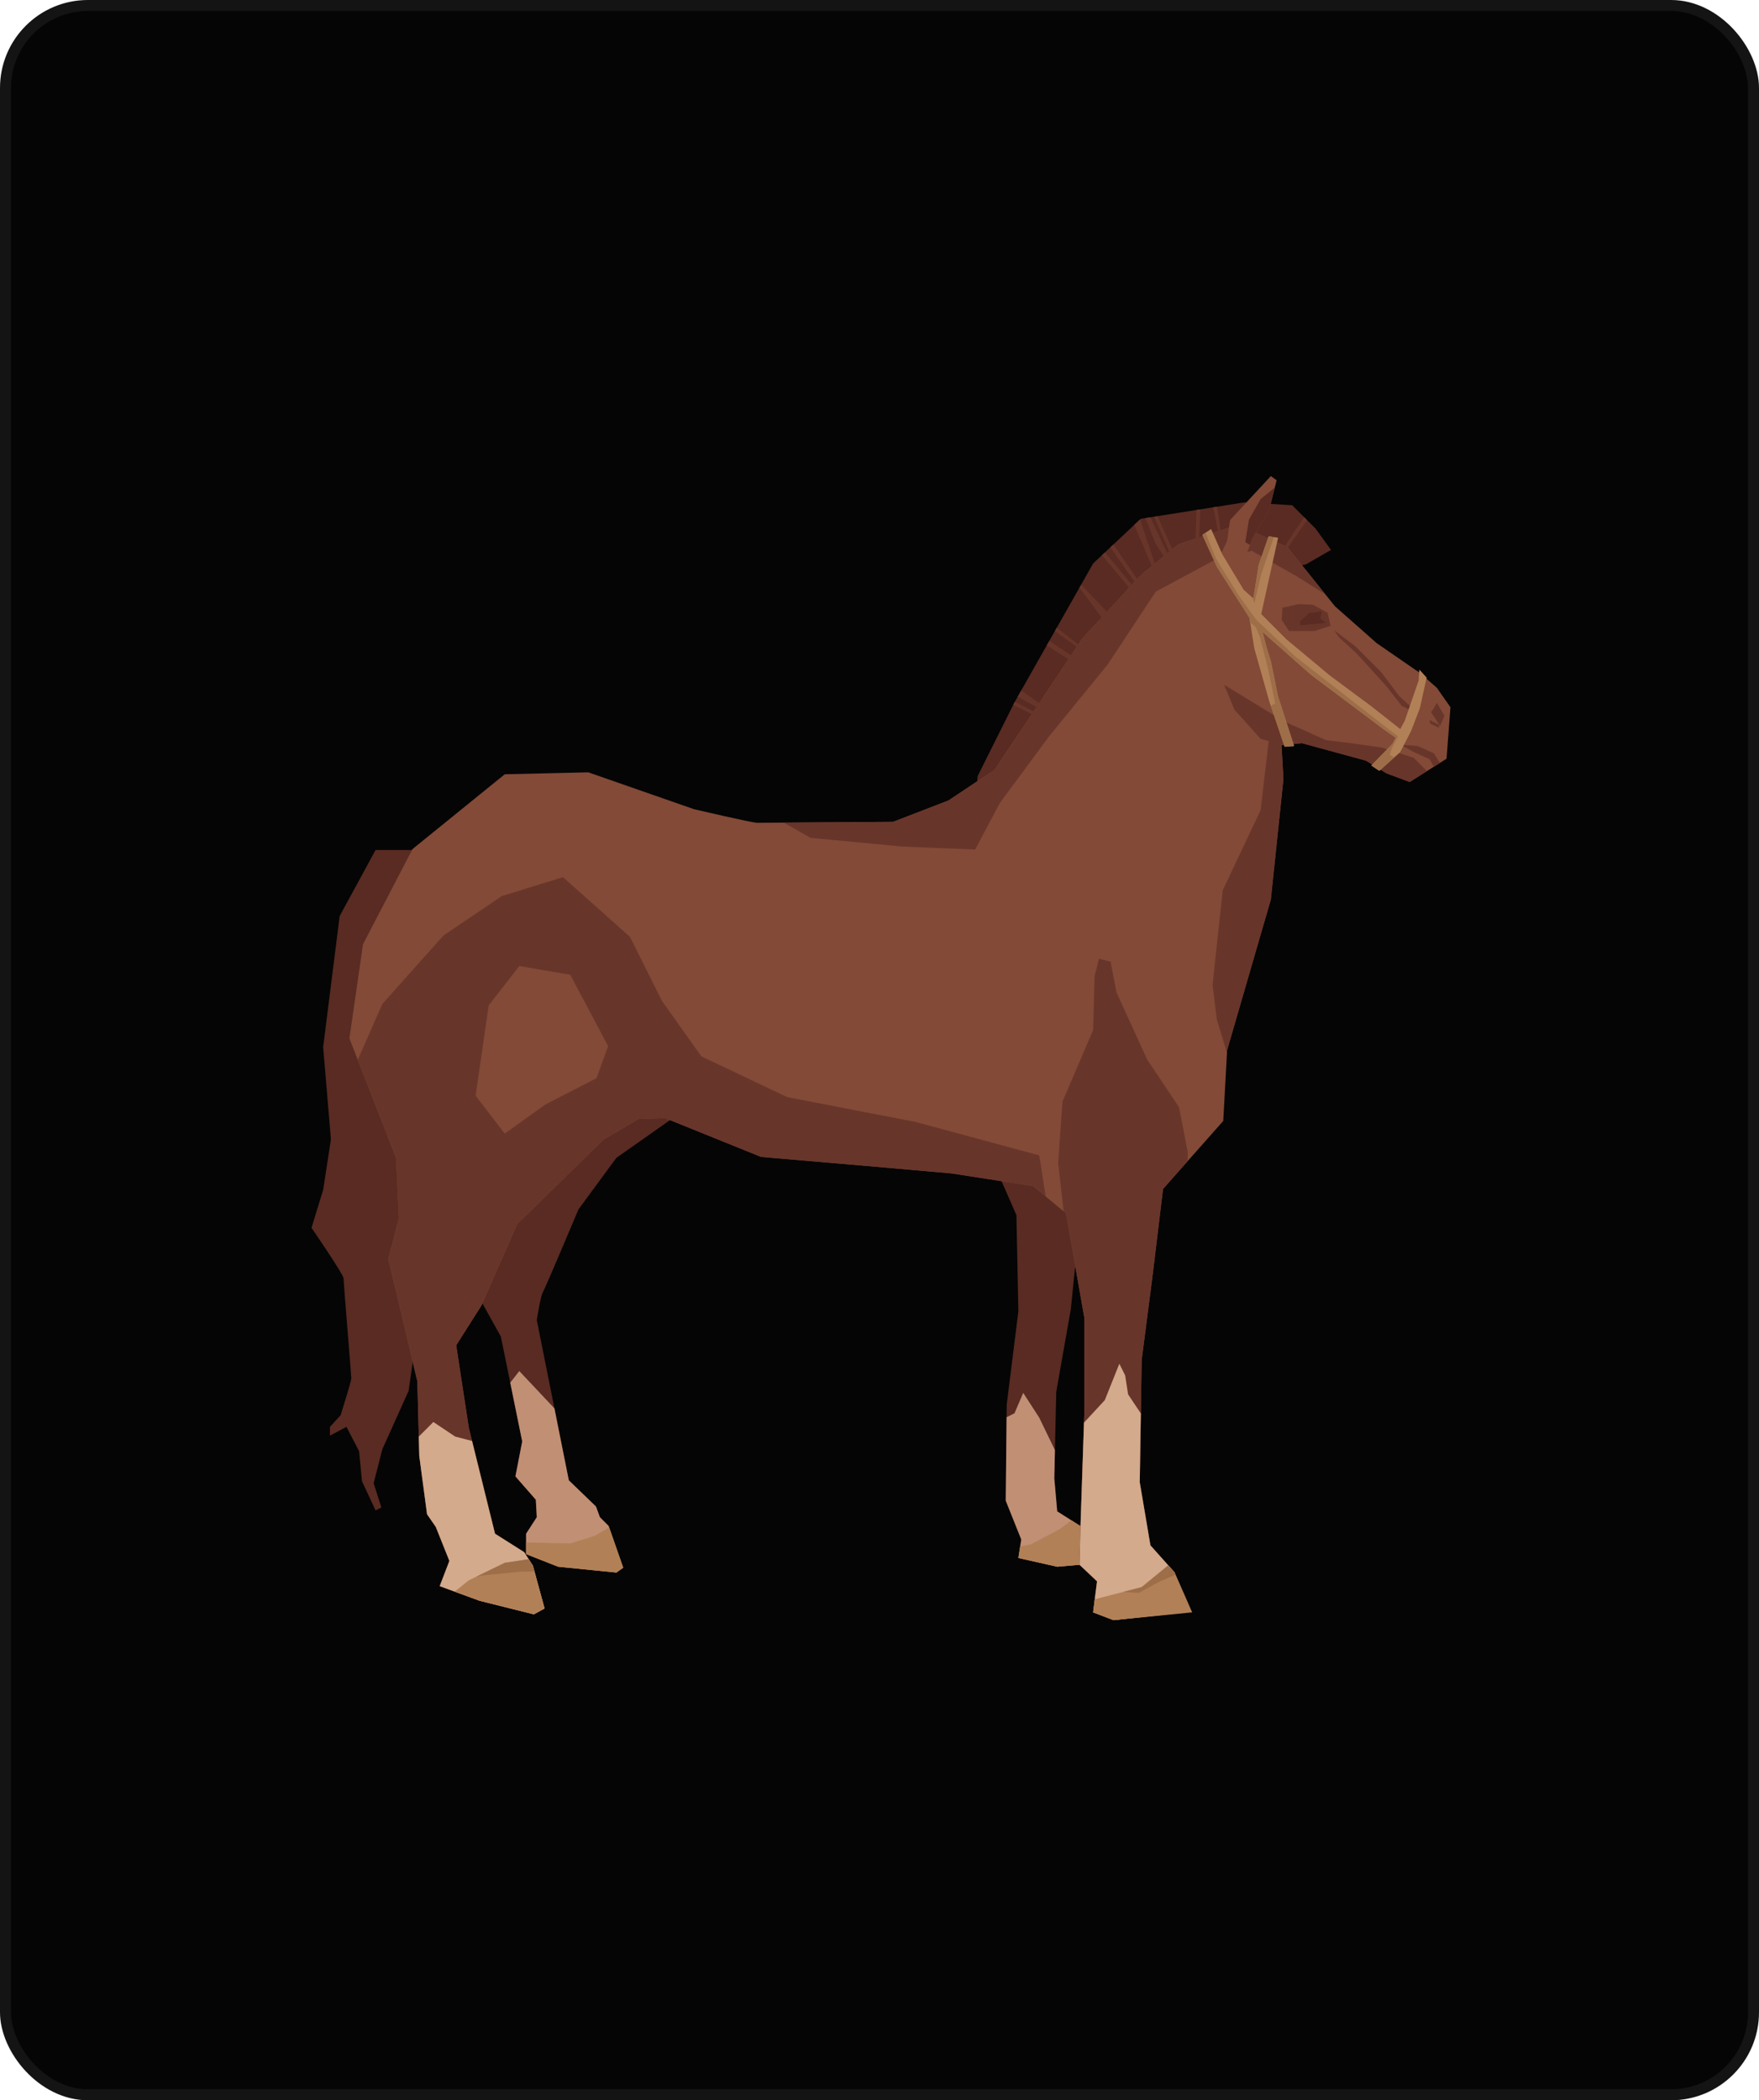 <svg width="160" height="191" viewBox="0 0 160 191" fill="none" xmlns="http://www.w3.org/2000/svg">
<g id="Frame 99">
<rect x="0.5" y="0.5" width="159" height="190" rx="7.5" fill="#050505"/>
<rect x="0.5" y="0.5" width="159" height="190" rx="7.5" stroke="#141414"/>
<g id="Group">
<path id="Vector" d="M61.719 101.322L56.067 105.296L52.622 109.978C52.622 109.978 49.532 117.308 49.355 117.574C49.179 117.839 48.826 120.048 48.826 120.048L51.74 134.62L54.213 137.005L54.567 137.976L55.362 138.771L56.687 142.569L56.068 143.01L50.769 142.48L47.855 141.334V139.479L48.827 137.977L48.738 136.387L46.884 134.268L47.502 131.089L45.558 121.55L42.467 115.985L50.063 98.675L61.633 96.997L61.719 101.322Z" fill="#592B22"/>
<path id="Vector_2" d="M47.854 141.332L50.768 142.478L56.067 143.009L56.686 142.567L55.361 138.77L54.566 137.975L54.212 137.004L51.74 134.619L50.432 128.079L47.235 124.683L46.411 125.741L47.5 131.087L46.882 134.266L48.737 136.385L48.826 137.975L47.854 139.477V141.332Z" fill="#C18F74"/>
<path id="Vector_3" d="M56.686 142.567L55.41 138.909L54.125 139.652L51.916 140.358L47.854 140.283V141.332L50.768 142.478L56.067 143.009L56.686 142.567Z" fill="#B28056"/>
<path id="Vector_4" d="M90.6 106.269L92.455 110.509L92.632 119.251L91.571 127.73L91.483 136.474L92.366 138.682L92.896 140.007L92.632 141.685L96.164 142.48L98.196 142.304L99.08 141.067L98.813 139.123L96.164 137.445L95.899 134.443L96.076 126.583L97.4 119.074L98.549 107.77L90.6 106.269Z" fill="#592B22"/>
<path id="Vector_5" d="M100.315 142.036L98.813 139.123L96.164 137.445L95.899 134.443L95.957 131.871L94.53 128.922L93.073 126.669L92.278 128.524L91.56 128.884L91.483 136.474L92.366 138.682L92.896 140.007L92.632 141.685L96.164 142.48L98.196 142.304L100.315 142.036Z" fill="#C18F74"/>
<path id="Vector_6" d="M98.196 142.304L100.315 142.036L98.813 139.123L97.457 138.264L96.429 139.034L93.779 140.447L92.799 140.626L92.632 141.685L96.164 142.48L98.196 142.304Z" fill="#B28056"/>
<path id="Vector_7" d="M39.816 77.299H34.163L30.896 83.306L29.394 95.228L30.101 103.619L29.394 108.212L28.334 111.657C28.334 111.657 31.248 115.895 31.248 116.249C31.248 116.603 31.955 125.081 31.955 125.347C31.955 125.612 30.983 128.702 30.983 128.702L30.012 129.762V130.556L31.513 129.762L32.661 131.97L32.927 134.708L34.162 137.357L34.692 137.092L33.986 134.883L34.78 131.792L37.165 126.493L38.843 114.834L39.816 77.299Z" fill="#592B22"/>
<path id="Vector_8" d="M118.775 51.333L121.071 50.01L119.659 48.065L117.538 45.945L113.21 45.681L103.76 47.183L99.432 51.245L92.278 63.875L88.923 70.588L88.746 72.972L114.889 52.04L118.775 51.333Z" fill="#592B22"/>
<path id="Vector_9" d="M129.196 61.226L130.697 62.55L131.934 64.316L131.58 68.998L128.225 71.117L126.104 70.323L124.25 69.174L118.421 67.585L116.566 67.763L116.742 70.853L115.595 81.805L111.621 95.494L111.267 101.941L105.791 108.124L104.819 116.16L103.848 123.668L103.671 134.796L104.643 140.536L106.852 143.01L107.028 146.72L101.287 147.338L99.432 146.631L99.786 143.807L98.197 142.305L98.285 138.771L98.639 128.262V119.872L96.96 110.333L93.958 107.859L86.539 106.711L80.533 106.181L69.228 105.21L60.484 101.677L58.099 101.765L54.92 103.619L47.06 111.303L43.793 118.723L41.496 122.343L42.644 129.85L45.029 139.478L47.679 141.155L48.474 142.392L49.534 146.278L48.561 146.809L43.616 145.572L39.995 144.248L40.878 141.952L39.641 138.86L38.847 137.712L38.14 132.413L37.963 125.612L35.314 114.484L36.285 110.774L36.02 105.297L31.781 94.434L33.018 85.868L37.523 77.213L45.913 70.413L53.509 70.235L63.136 73.592C63.136 73.592 68.435 74.828 68.876 74.828C69.319 74.828 81.241 74.739 81.241 74.739L86.276 72.796L89.19 70.853L90.426 70.058L98.463 58.047L103.762 52.306L107.206 49.479L112.594 47.713L117.099 49.745L121.426 55.132L125.224 58.488L129.196 61.226Z" fill="#824A37"/>
<path id="Vector_10" d="M106.852 143.009L104.643 140.535L103.671 134.795L103.848 123.667L104.819 116.159L105.791 108.123L108.022 105.603C108.033 105.125 108.042 104.81 108.042 104.81L107.248 100.704L104.333 96.332L101.551 90.236L101.02 87.456L99.961 87.19L99.564 88.781L99.431 93.682L96.648 100.173L96.252 105.737L96.752 110.161L96.958 110.332L98.637 119.871V128.261L98.283 138.77L98.195 142.304L99.784 143.806L99.43 146.63L101.285 147.337L107.026 146.719L106.852 143.009Z" fill="#68352A"/>
<path id="Vector_11" d="M94.53 105.074L83.269 102.029L71.611 99.776L63.795 96.066L60.217 91.033L57.303 85.203L51.209 79.772L45.645 81.494L40.346 85.07L34.782 91.298L32.542 96.388L36.018 105.296L36.283 110.772L35.313 114.482L37.961 125.61L38.138 132.411L38.845 137.71L39.64 138.858L40.876 141.95L39.994 144.246L43.614 145.57L48.56 146.808L49.532 146.276L48.473 142.391L47.678 141.153L45.027 139.477L42.643 129.849L41.495 122.342L43.792 118.722L47.059 111.302L54.919 103.618L58.098 101.764L60.483 101.676L69.228 105.209L80.532 106.18L86.538 106.71L93.957 107.858L95.114 108.81L94.53 105.074Z" fill="#68352A"/>
<path id="Vector_12" d="M51.872 88.647L55.316 95.14L54.257 98.054L49.619 100.439L45.911 103.088L43.261 99.644L44.452 91.43L47.235 87.853L51.872 88.647Z" fill="#824A37"/>
<path id="Vector_13" d="M106.852 143.009L104.643 140.535L103.671 134.795L103.771 128.541L102.611 126.801L102.346 125.08L101.816 124.02L100.492 127.332L98.6 129.376L98.284 138.77L98.196 142.304L99.786 143.806L99.432 146.63L101.288 147.337L107.028 146.719L106.852 143.009Z" fill="#D3AA8C"/>
<path id="Vector_14" d="M47.678 141.153L45.027 139.477L42.938 131.042L41.407 130.645L39.419 129.319L38.093 130.645L38.138 132.411L38.845 137.71L39.64 138.858L40.876 141.95L39.994 144.246L43.614 145.57L48.56 146.808L49.532 146.276L48.473 142.391L47.678 141.153Z" fill="#D3AA8C"/>
<path id="Vector_15" d="M129.041 64.934L127.253 63.278L125.663 61.159L123.279 58.774L121.357 57.316L121.755 57.912L123.41 59.436L126.061 62.351L127.518 64.206L129.041 64.934Z" fill="#68352A"/>
<path id="Vector_16" d="M130.989 66.018L131.389 65.087L130.689 63.923L130.463 64.348L130.172 64.762L130.989 66.018Z" fill="#68352A"/>
<path id="Vector_17" d="M130.034 65.465L130.896 65.927V66.192L130.101 65.796L130.034 65.465Z" fill="#68352A"/>
<path id="Vector_18" d="M129.794 70.124L128.578 68.908L125.663 67.981L122.881 67.584L120.629 67.318L116.787 65.597L111.355 62.284L112.283 64.536L114.667 67.185L116.608 67.756L118.421 67.584L124.25 69.173L126.104 70.322L128.225 71.116L129.794 70.124Z" fill="#68352A"/>
<path id="Vector_19" d="M130.432 68.511L128.975 67.849L127.385 67.717L128.578 68.379L130.034 69.041L130.426 69.726L130.975 69.38L130.432 68.511Z" fill="#68352A"/>
<path id="Vector_20" d="M121.026 56.919L120.761 55.727L119.437 54.998L118.178 54.933L116.654 55.263L116.588 56.388L117.25 57.384H119.569L121.026 56.919Z" fill="#68352A"/>
<path id="Vector_21" d="M120.099 56.256L120.231 55.595L119.072 55.76L118.244 56.521L118.311 56.853L120.629 56.654L120.099 56.256Z" fill="#592B22"/>
<path id="Vector_22" d="M115.462 66.922L114.667 73.678L111.222 80.964L110.295 89.575L110.692 92.754L111.608 95.728L111.621 95.493L115.595 81.804L116.742 70.852L116.566 67.762L117.227 67.698L115.462 66.922Z" fill="#68352A"/>
<path id="Vector_23" d="M117.097 49.744L112.592 47.712L107.204 49.478L103.76 52.305L98.461 58.046L90.424 70.057L89.188 70.852L86.274 72.795L81.239 74.738C81.239 74.738 74.899 74.785 71.295 74.81L73.732 76.195L82.078 76.989L88.701 77.255L90.953 73.015L95.457 66.922L100.757 60.429L105.128 53.805L110.914 50.692L113.873 50.096L117.848 52.349L120.543 54.035L117.097 49.744Z" fill="#68352A"/>
<path id="Vector_24" d="M110.914 50.691L111.621 49.182L111.886 47.296L115.595 43.296L116.125 43.673L115.419 46.466L113.916 48.956L113.387 50.39L112.503 51.068L110.914 50.691Z" fill="#824A37"/>
<path id="Vector_25" d="M114.667 45.394L113.607 47.248L113.276 49.301L113.693 49.56L113.916 48.956L115.419 46.466L115.956 44.344L114.667 45.394Z" fill="#592B22"/>
<path id="Vector_26" d="M42.643 143.716L41.357 144.744L43.614 145.57L48.56 146.808L49.532 146.276L48.473 142.391L48.09 141.795L45.911 142.126L42.643 143.716Z" fill="#B28056"/>
<path id="Vector_27" d="M48.473 142.391L48.09 141.795L45.911 142.126L43.321 143.387L43.879 143.274L47.412 142.921H48.616L48.473 142.391Z" fill="#9E6E49"/>
<path id="Vector_28" d="M106.852 143.009L106.266 142.354L103.848 144.334L99.581 145.44L99.432 146.63L101.288 147.337L108.441 146.63L106.852 143.009Z" fill="#B28056"/>
<path id="Vector_29" d="M106.852 143.009L106.266 142.354L103.848 144.334L102.164 144.771L103.584 144.863L105.35 143.892L106.862 143.228L106.852 143.009Z" fill="#9E6E49"/>
<path id="Vector_30" d="M129.107 60.893L129.041 61.887L127.783 65.531L127.372 66.304L124.735 64.228L120.981 61.444L117.008 58.134L114.722 55.84L116.257 48.904L115.396 48.772L114.49 51.378L114.005 54.424L113.122 53.629L111.179 50.405L110.163 48.109L109.368 48.639L110.692 51.554L113.652 56.19L114.093 58.973L115.462 63.809L116.854 67.915L117.713 67.849L116.257 63.344L115.595 60.121L115.198 58.84L114.844 57.471L119.237 61.357L125.862 66.325L126.954 67.089L126.656 67.65L124.735 69.615L125.464 70.101L127.363 68.4L128.357 66.479L129.152 64.403L129.77 61.622L129.107 60.893Z" fill="#B28056"/>
<path id="Vector_31" d="M127.165 66.966L124.648 65.022L117.847 59.725L114.271 56.367L112.681 54.159L110.604 50.803L109.661 48.443L109.368 48.639L110.692 51.554L113.652 56.19L113.716 56.601L114.226 57.029L114.623 58.001L115.374 60.96L115.992 63.963L115.592 64.191L116.854 67.915L117.713 67.849L116.257 63.344L115.595 60.121L115.198 58.84L114.844 57.471L119.237 61.357L125.862 66.325L126.954 67.089L126.656 67.65L124.735 69.615L125.464 70.101L126.831 68.878L126.414 68.644L126.635 67.981L127.165 66.966Z" fill="#9E6E49"/>
<path id="Vector_32" d="M114.711 52.261L115.877 48.846L115.396 48.772L114.49 51.378L114.005 54.424L113.962 54.384L114.093 54.91L114.711 52.261Z" fill="#9E6E49"/>
<path id="Vector_33" d="M94.487 64.403L94.752 64.095L92.885 62.803L92.567 63.366L94.487 64.403Z" fill="#68352A"/>
<path id="Vector_34" d="M94.088 65.066L94.222 64.801L92.308 63.825L92.278 63.875L92.165 64.103L94.088 65.066Z" fill="#68352A"/>
<path id="Vector_35" d="M97.401 60.076L97.534 59.679L95.45 58.275L95.211 58.697L97.401 60.076Z" fill="#68352A"/>
<path id="Vector_36" d="M98.152 58.973V58.662L96.123 57.089L95.955 57.387L98.152 58.973Z" fill="#68352A"/>
<path id="Vector_37" d="M98.188 53.444L100.36 56.367L100.801 55.749L98.341 53.172L98.188 53.444Z" fill="#68352A"/>
<path id="Vector_38" d="M102.833 53.585L103.099 53.364L100.51 50.234L100.235 50.493L102.833 53.585Z" fill="#68352A"/>
<path id="Vector_39" d="M103.274 53.012L103.54 52.789L101.266 49.524L101.003 49.772L103.274 53.012Z" fill="#68352A"/>
<path id="Vector_40" d="M103.694 47.244L103.171 47.735L103.671 48.904L105.04 52.128L105.305 52.039L103.694 47.244Z" fill="#68352A"/>
<path id="Vector_41" d="M105.129 49.478L106.101 50.935L106.365 50.714L104.635 47.043L104.184 47.115L105.129 49.478Z" fill="#68352A"/>
<path id="Vector_42" d="M106.41 50.317L106.719 50.14L105.283 46.941L104.994 46.986L106.41 50.317Z" fill="#68352A"/>
<path id="Vector_43" d="M109.181 46.321L108.829 46.377L108.75 49.213H109.059L109.181 46.321Z" fill="#68352A"/>
<path id="Vector_44" d="M110.826 48.462L111.047 48.418L110.701 46.079L110.352 46.136L110.826 48.462Z" fill="#68352A"/>
<path id="Vector_45" d="M118.623 47.031L116.7 49.92L116.876 50.185L118.892 47.298L118.623 47.031Z" fill="#68352A"/>
</g>
</g>
</svg>
